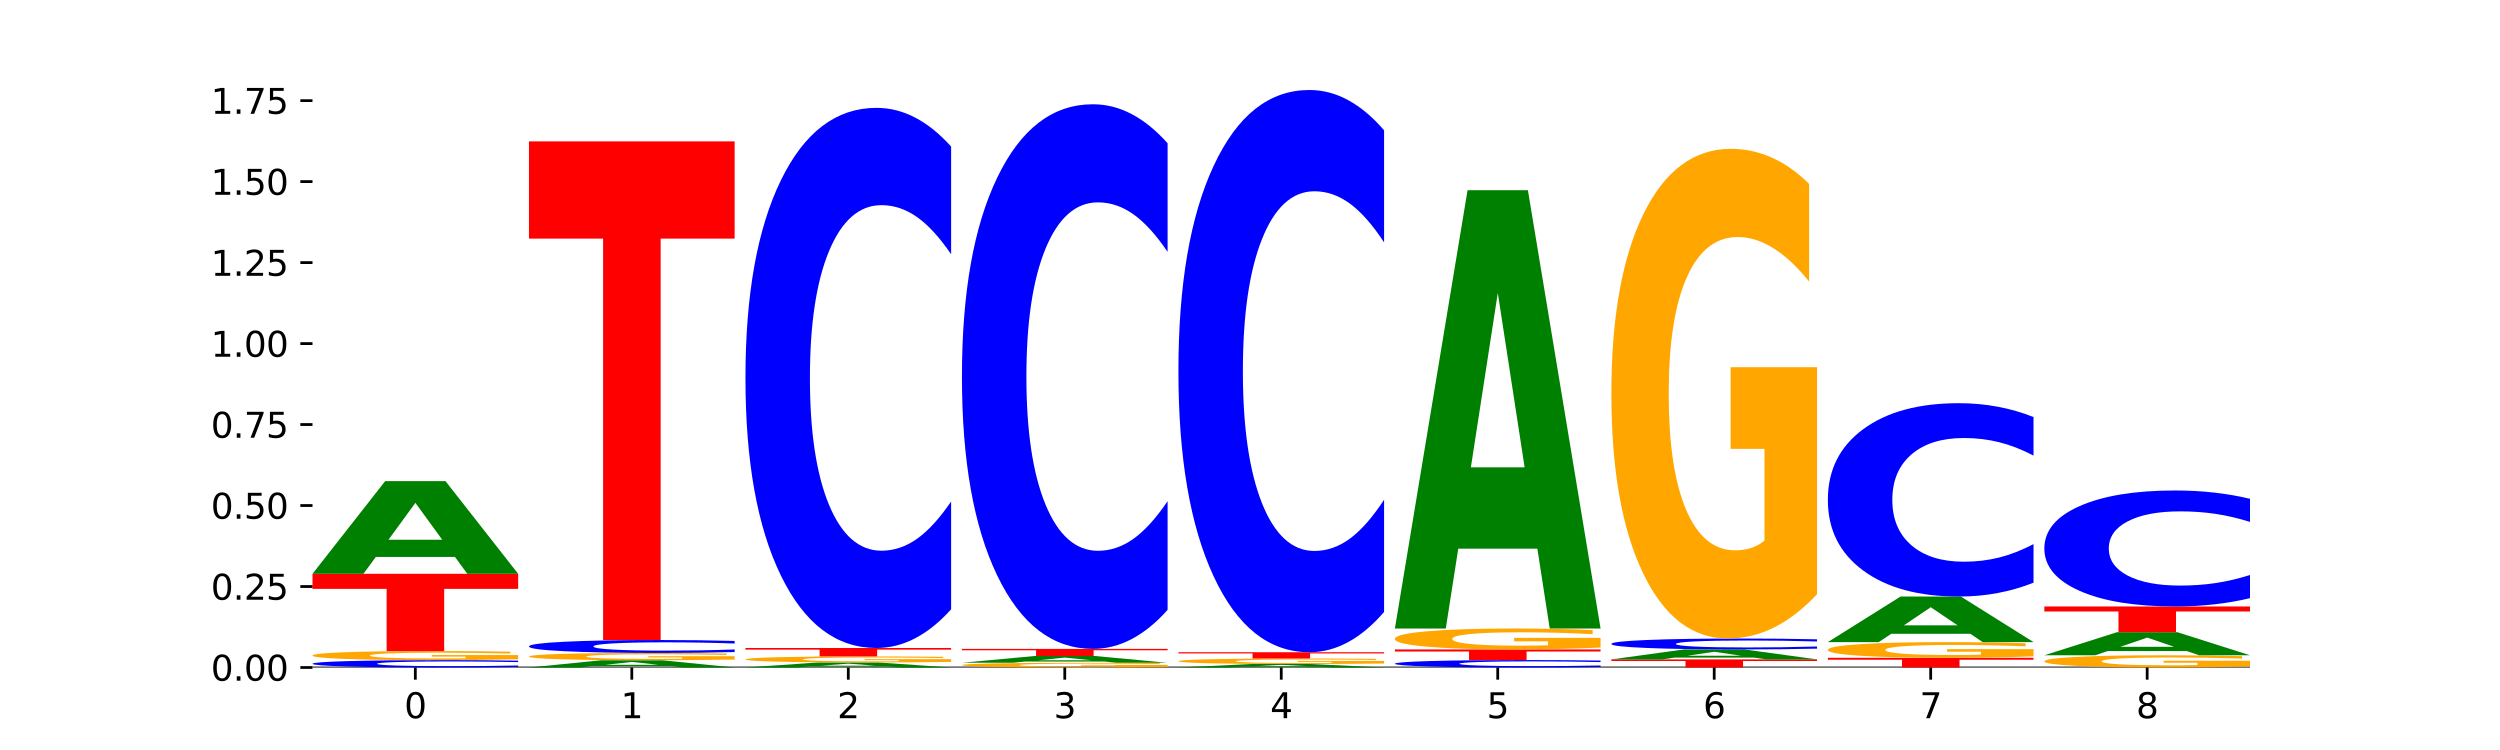 <?xml version="1.0" encoding="utf-8" standalone="no"?>
<!DOCTYPE svg PUBLIC "-//W3C//DTD SVG 1.1//EN"
  "http://www.w3.org/Graphics/SVG/1.1/DTD/svg11.dtd">
<svg xmlns:xlink="http://www.w3.org/1999/xlink" width="720pt" height="216pt" viewBox="0 0 720 216" xmlns="http://www.w3.org/2000/svg" version="1.1">
 <defs>
  <style type="text/css">*{stroke-linejoin: round; stroke-linecap: butt}</style>
 </defs>
 <g id="figure_1">
  <g id="patch_1">
   <path d="M 0 216 
L 720 216 
L 720 0 
L 0 0 
z
" style="fill: #ffffff"/>
  </g>
  <g id="axes_1">
   <g id="patch_2">
    <path d="M 90 192.24 
L 648 192.24 
L 648 25.92 
L 90 25.92 
z
" style="fill: #ffffff"/>
   </g>
   <g id="line2d_1">
    <path d="M 90 192.24 
L 648 192.24 
" clip-path="url(#pc7028589f5)" style="fill: none; stroke: #000000; stroke-width: 0.5; stroke-linecap: square"/>
   </g>
   <g id="patch_3">
    <path d="M 149.229 192.087 
Q 144.275 192.163 138.917 192.201 
Q 133.56 192.24 127.725 192.24 
Q 110.325 192.24 100.163 191.953 
Q 90 191.667 90 191.177 
Q 90 190.685 100.163 190.399 
Q 110.325 190.112 127.725 190.112 
Q 133.56 190.112 138.917 190.151 
Q 144.275 190.189 149.229 190.265 
L 149.229 190.689 
Q 144.23 190.589 139.38 190.542 
Q 134.53 190.496 129.173 190.496 
Q 119.562 190.496 114.056 190.677 
Q 108.564 190.858 108.564 191.177 
Q 108.564 191.494 114.056 191.676 
Q 119.562 191.857 129.173 191.857 
Q 134.53 191.857 139.38 191.81 
Q 144.23 191.763 149.229 191.663 
L 149.229 192.087 
z
" clip-path="url(#pc7028589f5)" style="fill: #0000ff"/>
   </g>
   <g id="patch_4">
    <path d="M 149.229 189.876 
Q 143.256 189.994 136.831 190.054 
Q 130.406 190.112 123.557 190.112 
Q 108.079 190.112 99.04 189.761 
Q 90 189.409 90 188.808 
Q 90 188.199 99.199 187.85 
Q 108.411 187.501 124.433 187.501 
Q 130.605 187.501 136.26 187.549 
Q 141.928 187.596 146.946 187.688 
L 146.946 188.209 
Q 141.769 188.09 136.645 188.031 
Q 131.521 187.971 126.371 187.971 
Q 116.84 187.971 111.677 188.188 
Q 106.513 188.405 106.513 188.808 
Q 106.513 189.207 111.491 189.425 
Q 116.469 189.642 125.628 189.642 
Q 128.123 189.642 130.26 189.63 
Q 132.397 189.617 134.097 189.59 
L 134.097 189.101 
L 124.34 189.101 
L 124.34 188.666 
L 149.229 188.666 
L 149.229 189.876 
z
" clip-path="url(#pc7028589f5)" style="fill: #ffa600"/>
   </g>
   <g id="patch_5">
    <path d="M 90 165.258 
L 149.229 165.258 
L 149.229 169.596 
L 127.92 169.596 
L 127.92 187.501 
L 111.35 187.501 
L 111.35 169.596 
L 90 169.596 
L 90 165.258 
z
" clip-path="url(#pc7028589f5)" style="fill: #ff0000"/>
   </g>
   <g id="patch_6">
    <path d="M 131.028 160.395 
L 108.249 160.395 
L 104.653 165.258 
L 90 165.258 
L 110.926 138.566 
L 128.303 138.566 
L 149.229 165.258 
L 134.588 165.258 
L 131.028 160.395 
z
M 111.882 155.441 
L 127.359 155.441 
L 119.633 144.824 
L 111.882 155.441 
z
" clip-path="url(#pc7028589f5)" style="fill: #008000"/>
   </g>
   <g id="patch_7">
    <path d="M 193.374 191.859 
L 170.596 191.859 
L 166.999 192.24 
L 152.346 192.24 
L 173.272 190.147 
L 190.65 190.147 
L 211.575 192.24 
L 196.935 192.24 
L 193.374 191.859 
z
M 174.229 191.47 
L 189.705 191.47 
L 181.979 190.638 
L 174.229 191.47 
z
" clip-path="url(#pc7028589f5)" style="fill: #008000"/>
   </g>
   <g id="patch_8">
    <path d="M 211.575 189.957 
Q 205.602 190.052 199.177 190.1 
Q 192.753 190.147 185.903 190.147 
Q 170.426 190.147 161.386 189.865 
Q 152.346 189.583 152.346 189.101 
Q 152.346 188.613 161.545 188.333 
Q 170.758 188.054 186.779 188.054 
Q 192.952 188.054 198.607 188.092 
Q 204.275 188.129 209.292 188.204 
L 209.292 188.621 
Q 204.115 188.525 198.992 188.478 
Q 193.868 188.431 188.717 188.431 
Q 179.187 188.431 174.023 188.605 
Q 168.859 188.778 168.859 189.101 
Q 168.859 189.421 173.837 189.596 
Q 178.815 189.77 187.974 189.77 
Q 190.47 189.77 192.607 189.76 
Q 194.744 189.749 196.443 189.728 
L 196.443 189.336 
L 186.686 189.336 
L 186.686 188.987 
L 211.575 188.987 
L 211.575 189.957 
z
" clip-path="url(#pc7028589f5)" style="fill: #ffa600"/>
   </g>
   <g id="patch_9">
    <path d="M 211.575 187.786 
Q 206.621 187.919 201.264 187.986 
Q 195.906 188.054 190.071 188.054 
Q 172.671 188.054 162.509 187.551 
Q 152.346 187.049 152.346 186.189 
Q 152.346 185.327 162.509 184.825 
Q 172.671 184.322 190.071 184.322 
Q 195.906 184.322 201.264 184.39 
Q 206.621 184.457 211.575 184.59 
L 211.575 185.334 
Q 206.576 185.158 201.726 185.076 
Q 196.876 184.994 191.519 184.994 
Q 181.909 184.994 176.402 185.313 
Q 170.91 185.63 170.91 186.189 
Q 170.91 186.746 176.402 187.064 
Q 181.909 187.382 191.519 187.382 
Q 196.876 187.382 201.726 187.3 
Q 206.576 187.217 211.575 187.042 
L 211.575 187.786 
z
" clip-path="url(#pc7028589f5)" style="fill: #0000ff"/>
   </g>
   <g id="patch_10">
    <path d="M 152.346 40.715 
L 211.575 40.715 
L 211.575 68.722 
L 190.267 68.722 
L 190.267 184.322 
L 173.696 184.322 
L 173.696 68.722 
L 152.346 68.722 
L 152.346 40.715 
z
" clip-path="url(#pc7028589f5)" style="fill: #ff0000"/>
   </g>
   <g id="patch_11">
    <path d="M 255.721 191.975 
L 232.942 191.975 
L 229.346 192.24 
L 214.693 192.24 
L 235.618 190.788 
L 252.996 190.788 
L 273.922 192.24 
L 259.281 192.24 
L 255.721 191.975 
z
M 236.575 191.706 
L 252.051 191.706 
L 244.325 191.128 
L 236.575 191.706 
z
" clip-path="url(#pc7028589f5)" style="fill: #008000"/>
   </g>
   <g id="patch_12">
    <path d="M 273.922 190.63 
Q 267.948 190.709 261.524 190.749 
Q 255.099 190.788 248.25 190.788 
Q 232.772 190.788 223.732 190.553 
Q 214.693 190.319 214.693 189.917 
Q 214.693 189.511 223.892 189.278 
Q 233.104 189.045 249.126 189.045 
Q 255.298 189.045 260.953 189.077 
Q 266.621 189.108 271.639 189.17 
L 271.639 189.518 
Q 266.462 189.438 261.338 189.399 
Q 256.214 189.359 251.064 189.359 
Q 241.533 189.359 236.369 189.504 
Q 231.206 189.648 231.206 189.917 
Q 231.206 190.184 236.184 190.329 
Q 241.161 190.474 250.32 190.474 
Q 252.816 190.474 254.953 190.466 
Q 257.09 190.457 258.789 190.439 
L 258.789 190.113 
L 249.033 190.113 
L 249.033 189.823 
L 273.922 189.823 
L 273.922 190.63 
z
" clip-path="url(#pc7028589f5)" style="fill: #ffa600"/>
   </g>
   <g id="patch_13">
    <path d="M 214.693 186.625 
L 273.922 186.625 
L 273.922 187.097 
L 252.613 187.097 
L 252.613 189.045 
L 236.043 189.045 
L 236.043 187.097 
L 214.693 187.097 
L 214.693 186.625 
z
" clip-path="url(#pc7028589f5)" style="fill: #ff0000"/>
   </g>
   <g id="patch_14">
    <path d="M 273.922 175.475 
Q 268.967 181.002 263.61 183.798 
Q 258.253 186.625 252.418 186.625 
Q 235.018 186.625 224.855 165.674 
Q 214.693 144.723 214.693 108.893 
Q 214.693 72.935 224.855 52.016 
Q 235.018 31.064 252.418 31.064 
Q 258.253 31.064 263.61 33.892 
Q 268.967 36.688 273.922 42.215 
L 273.922 73.224 
Q 268.923 65.898 264.073 62.491 
Q 259.223 59.085 253.865 59.085 
Q 244.255 59.085 238.748 72.357 
Q 233.257 85.596 233.257 108.893 
Q 233.257 132.094 238.748 145.365 
Q 244.255 158.604 253.865 158.604 
Q 259.223 158.604 264.073 155.198 
Q 268.923 151.76 273.922 144.433 
L 273.922 175.475 
z
" clip-path="url(#pc7028589f5)" style="fill: #0000ff"/>
   </g>
   <g id="patch_15">
    <path d="M 336.268 192.117 
Q 330.295 192.178 323.87 192.209 
Q 317.445 192.24 310.596 192.24 
Q 295.118 192.24 286.079 192.056 
Q 277.039 191.873 277.039 191.558 
Q 277.039 191.241 286.238 191.058 
Q 295.45 190.876 311.472 190.876 
Q 317.645 190.876 323.299 190.901 
Q 328.967 190.925 333.985 190.974 
L 333.985 191.246 
Q 328.808 191.183 323.684 191.153 
Q 318.561 191.122 313.41 191.122 
Q 303.879 191.122 298.716 191.235 
Q 293.552 191.348 293.552 191.558 
Q 293.552 191.767 298.53 191.881 
Q 303.508 191.994 312.667 191.994 
Q 315.162 191.994 317.299 191.988 
Q 319.437 191.981 321.136 191.967 
L 321.136 191.712 
L 311.379 191.712 
L 311.379 191.484 
L 336.268 191.484 
L 336.268 192.117 
z
" clip-path="url(#pc7028589f5)" style="fill: #ffa600"/>
   </g>
   <g id="patch_16">
    <path d="M 318.067 190.521 
L 295.289 190.521 
L 291.692 190.876 
L 277.039 190.876 
L 297.965 188.928 
L 315.342 188.928 
L 336.268 190.876 
L 321.627 190.876 
L 318.067 190.521 
z
M 298.922 190.16 
L 314.398 190.16 
L 306.672 189.384 
L 298.922 190.16 
z
" clip-path="url(#pc7028589f5)" style="fill: #008000"/>
   </g>
   <g id="patch_17">
    <path d="M 277.039 186.882 
L 336.268 186.882 
L 336.268 187.281 
L 314.959 187.281 
L 314.959 188.928 
L 298.389 188.928 
L 298.389 187.281 
L 277.039 187.281 
L 277.039 186.882 
z
" clip-path="url(#pc7028589f5)" style="fill: #ff0000"/>
   </g>
   <g id="patch_18">
    <path d="M 336.268 175.638 
Q 331.314 181.211 325.956 184.03 
Q 320.599 186.882 314.764 186.882 
Q 297.364 186.882 287.202 165.756 
Q 277.039 144.631 277.039 108.503 
Q 277.039 72.247 287.202 51.153 
Q 297.364 30.028 314.764 30.028 
Q 320.599 30.028 325.956 32.879 
Q 331.314 35.698 336.268 41.271 
L 336.268 72.538 
Q 331.269 65.151 326.419 61.716 
Q 321.569 58.282 316.212 58.282 
Q 306.601 58.282 301.095 71.663 
Q 295.603 85.013 295.603 108.503 
Q 295.603 131.897 301.095 145.279 
Q 306.601 158.628 316.212 158.628 
Q 321.569 158.628 326.419 155.193 
Q 331.269 151.726 336.268 144.339 
L 336.268 175.638 
z
" clip-path="url(#pc7028589f5)" style="fill: #0000ff"/>
   </g>
   <g id="patch_19">
    <path d="M 380.413 192.058 
L 357.635 192.058 
L 354.038 192.24 
L 339.385 192.24 
L 360.311 191.241 
L 377.689 191.241 
L 398.615 192.24 
L 383.974 192.24 
L 380.413 192.058 
z
M 361.268 191.873 
L 376.744 191.873 
L 369.018 191.475 
L 361.268 191.873 
z
" clip-path="url(#pc7028589f5)" style="fill: #008000"/>
   </g>
   <g id="patch_20">
    <path d="M 398.615 191.096 
Q 392.641 191.169 386.217 191.205 
Q 379.792 191.241 372.942 191.241 
Q 357.465 191.241 348.425 191.026 
Q 339.385 190.811 339.385 190.442 
Q 339.385 190.07 348.584 189.856 
Q 357.797 189.643 373.818 189.643 
Q 379.991 189.643 385.646 189.672 
Q 391.314 189.701 396.331 189.757 
L 396.331 190.076 
Q 391.154 190.003 386.031 189.967 
Q 380.907 189.931 375.757 189.931 
Q 366.226 189.931 361.062 190.063 
Q 355.898 190.196 355.898 190.442 
Q 355.898 190.687 360.876 190.82 
Q 365.854 190.953 375.013 190.953 
Q 377.509 190.953 379.646 190.946 
Q 381.783 190.938 383.482 190.921 
L 383.482 190.622 
L 373.726 190.622 
L 373.726 190.356 
L 398.615 190.356 
L 398.615 191.096 
z
" clip-path="url(#pc7028589f5)" style="fill: #ffa600"/>
   </g>
   <g id="patch_21">
    <path d="M 339.385 187.845 
L 398.615 187.845 
L 398.615 188.195 
L 377.306 188.195 
L 377.306 189.643 
L 360.735 189.643 
L 360.735 188.195 
L 339.385 188.195 
L 339.385 187.845 
z
" clip-path="url(#pc7028589f5)" style="fill: #ff0000"/>
   </g>
   <g id="patch_22">
    <path d="M 398.615 176.238 
Q 393.66 181.991 388.303 184.901 
Q 382.945 187.845 377.111 187.845 
Q 359.71 187.845 349.548 166.036 
Q 339.385 144.228 339.385 106.933 
Q 339.385 69.504 349.548 47.728 
Q 359.71 25.92 377.111 25.92 
Q 382.945 25.92 388.303 28.863 
Q 393.66 31.774 398.615 37.527 
L 398.615 69.805 
Q 393.615 62.178 388.765 58.633 
Q 383.915 55.087 378.558 55.087 
Q 368.948 55.087 363.441 68.901 
Q 357.95 82.682 357.95 106.933 
Q 357.95 131.082 363.441 144.897 
Q 368.948 158.677 378.558 158.677 
Q 383.915 158.677 388.765 155.132 
Q 393.615 151.553 398.615 143.927 
L 398.615 176.238 
z
" clip-path="url(#pc7028589f5)" style="fill: #0000ff"/>
   </g>
   <g id="patch_23">
    <path d="M 460.961 192.086 
Q 456.006 192.162 450.649 192.201 
Q 445.292 192.24 439.457 192.24 
Q 422.057 192.24 411.894 191.951 
Q 401.732 191.662 401.732 191.167 
Q 401.732 190.671 411.894 190.383 
Q 422.057 190.093 439.457 190.093 
Q 445.292 190.093 450.649 190.132 
Q 456.006 190.171 460.961 190.247 
L 460.961 190.675 
Q 455.962 190.574 451.112 190.527 
Q 446.262 190.48 440.904 190.48 
Q 431.294 190.48 425.788 190.663 
Q 420.296 190.846 420.296 191.167 
Q 420.296 191.488 425.788 191.671 
Q 431.294 191.853 440.904 191.853 
Q 446.262 191.853 451.112 191.806 
Q 455.962 191.759 460.961 191.658 
L 460.961 192.086 
z
" clip-path="url(#pc7028589f5)" style="fill: #0000ff"/>
   </g>
   <g id="patch_24">
    <path d="M 401.732 187.039 
L 460.961 187.039 
L 460.961 187.635 
L 439.652 187.635 
L 439.652 190.093 
L 423.082 190.093 
L 423.082 187.635 
L 401.732 187.635 
L 401.732 187.039 
z
" clip-path="url(#pc7028589f5)" style="fill: #ff0000"/>
   </g>
   <g id="patch_25">
    <path d="M 460.961 186.493 
Q 454.988 186.766 448.563 186.903 
Q 442.138 187.039 435.289 187.039 
Q 419.811 187.039 410.772 186.227 
Q 401.732 185.415 401.732 184.027 
Q 401.732 182.623 410.931 181.817 
Q 420.143 181.012 436.165 181.012 
Q 442.337 181.012 447.992 181.121 
Q 453.66 181.23 458.678 181.444 
L 458.678 182.645 
Q 453.501 182.37 448.377 182.234 
Q 443.253 182.098 438.103 182.098 
Q 428.572 182.098 423.408 182.598 
Q 418.245 183.097 418.245 184.027 
Q 418.245 184.948 423.223 185.451 
Q 428.2 185.953 437.36 185.953 
Q 439.855 185.953 441.992 185.925 
Q 444.129 185.895 445.828 185.832 
L 445.828 184.704 
L 436.072 184.704 
L 436.072 183.7 
L 460.961 183.7 
L 460.961 186.493 
z
" clip-path="url(#pc7028589f5)" style="fill: #ffa600"/>
   </g>
   <g id="patch_26">
    <path d="M 442.76 158.016 
L 419.981 158.016 
L 416.385 181.012 
L 401.732 181.012 
L 422.658 54.779 
L 440.035 54.779 
L 460.961 181.012 
L 446.32 181.012 
L 442.76 158.016 
z
M 423.614 134.588 
L 439.091 134.588 
L 431.365 84.376 
L 423.614 134.588 
z
" clip-path="url(#pc7028589f5)" style="fill: #008000"/>
   </g>
   <g id="patch_27">
    <path d="M 464.078 189.907 
L 523.307 189.907 
L 523.307 190.362 
L 501.999 190.362 
L 501.999 192.24 
L 485.428 192.24 
L 485.428 190.362 
L 464.078 190.362 
L 464.078 189.907 
z
" clip-path="url(#pc7028589f5)" style="fill: #ff0000"/>
   </g>
   <g id="patch_28">
    <path d="M 505.106 189.384 
L 482.328 189.384 
L 478.731 189.907 
L 464.078 189.907 
L 485.004 187.036 
L 502.382 187.036 
L 523.307 189.907 
L 508.667 189.907 
L 505.106 189.384 
z
M 485.961 188.852 
L 501.437 188.852 
L 493.711 187.71 
L 485.961 188.852 
z
" clip-path="url(#pc7028589f5)" style="fill: #008000"/>
   </g>
   <g id="patch_29">
    <path d="M 523.307 186.811 
Q 518.353 186.923 512.996 186.979 
Q 507.638 187.036 501.803 187.036 
Q 484.403 187.036 474.241 186.614 
Q 464.078 186.191 464.078 185.467 
Q 464.078 184.742 474.241 184.319 
Q 484.403 183.896 501.803 183.896 
Q 507.638 183.896 512.996 183.954 
Q 518.353 184.01 523.307 184.122 
L 523.307 184.747 
Q 518.308 184.6 513.458 184.531 
Q 508.608 184.462 503.251 184.462 
Q 493.641 184.462 488.134 184.73 
Q 482.642 184.997 482.642 185.467 
Q 482.642 185.936 488.134 186.204 
Q 493.641 186.471 503.251 186.471 
Q 508.608 186.471 513.458 186.402 
Q 518.308 186.333 523.307 186.185 
L 523.307 186.811 
z
" clip-path="url(#pc7028589f5)" style="fill: #0000ff"/>
   </g>
   <g id="patch_30">
    <path d="M 523.307 171.136 
Q 517.334 177.516 510.909 180.721 
Q 504.485 183.896 497.635 183.896 
Q 482.158 183.896 473.118 164.902 
Q 464.078 145.907 464.078 113.424 
Q 464.078 80.562 473.277 61.713 
Q 482.489 42.864 498.511 42.864 
Q 504.684 42.864 510.338 45.428 
Q 516.007 47.963 521.024 52.973 
L 521.024 81.087 
Q 515.847 74.648 510.723 71.473 
Q 505.6 68.268 500.449 68.268 
Q 490.918 68.268 485.755 79.98 
Q 480.591 91.662 480.591 113.424 
Q 480.591 134.982 485.569 146.752 
Q 490.547 158.493 499.706 158.493 
Q 502.201 158.493 504.339 157.823 
Q 506.476 157.123 508.175 155.667 
L 508.175 129.272 
L 498.418 129.272 
L 498.418 105.762 
L 523.307 105.762 
L 523.307 171.136 
z
" clip-path="url(#pc7028589f5)" style="fill: #ffa600"/>
   </g>
   <g id="patch_31">
    <path d="M 526.425 189.451 
L 585.654 189.451 
L 585.654 189.995 
L 564.345 189.995 
L 564.345 192.24 
L 547.775 192.24 
L 547.775 189.995 
L 526.425 189.995 
L 526.425 189.451 
z
" clip-path="url(#pc7028589f5)" style="fill: #ff0000"/>
   </g>
   <g id="patch_32">
    <path d="M 585.654 189.042 
Q 579.68 189.246 573.256 189.349 
Q 566.831 189.451 559.982 189.451 
Q 544.504 189.451 535.464 188.842 
Q 526.425 188.232 526.425 187.19 
Q 526.425 186.135 535.624 185.53 
Q 544.836 184.925 560.858 184.925 
Q 567.03 184.925 572.685 185.007 
Q 578.353 185.089 583.37 185.25 
L 583.37 186.152 
Q 578.194 185.945 573.07 185.843 
Q 567.946 185.74 562.796 185.74 
Q 553.265 185.74 548.101 186.116 
Q 542.938 186.491 542.938 187.19 
Q 542.938 187.881 547.915 188.259 
Q 552.893 188.636 562.052 188.636 
Q 564.548 188.636 566.685 188.614 
Q 568.822 188.592 570.521 188.545 
L 570.521 187.698 
L 560.765 187.698 
L 560.765 186.944 
L 585.654 186.944 
L 585.654 189.042 
z
" clip-path="url(#pc7028589f5)" style="fill: #ffa600"/>
   </g>
   <g id="patch_33">
    <path d="M 567.453 182.535 
L 544.674 182.535 
L 541.077 184.925 
L 526.425 184.925 
L 547.35 171.804 
L 564.728 171.804 
L 585.654 184.925 
L 571.013 184.925 
L 567.453 182.535 
z
M 548.307 180.1 
L 563.783 180.1 
L 556.057 174.881 
L 548.307 180.1 
z
" clip-path="url(#pc7028589f5)" style="fill: #008000"/>
   </g>
   <g id="patch_34">
    <path d="M 585.654 167.813 
Q 580.699 169.791 575.342 170.792 
Q 569.985 171.804 564.15 171.804 
Q 546.75 171.804 536.587 164.304 
Q 526.425 156.805 526.425 143.979 
Q 526.425 131.108 536.587 123.62 
Q 546.75 116.12 564.15 116.12 
Q 569.985 116.12 575.342 117.132 
Q 580.699 118.133 585.654 120.111 
L 585.654 131.211 
Q 580.654 128.589 575.805 127.369 
Q 570.955 126.15 565.597 126.15 
Q 555.987 126.15 550.48 130.901 
Q 544.989 135.64 544.989 143.979 
Q 544.989 152.284 550.48 157.035 
Q 555.987 161.774 565.597 161.774 
Q 570.955 161.774 575.805 160.555 
Q 580.654 159.324 585.654 156.701 
L 585.654 167.813 
z
" clip-path="url(#pc7028589f5)" style="fill: #0000ff"/>
   </g>
   <g id="patch_35">
    <path d="M 648 191.921 
Q 642.027 192.081 635.602 192.161 
Q 629.177 192.24 622.328 192.24 
Q 606.85 192.24 597.811 191.766 
Q 588.771 191.291 588.771 190.48 
Q 588.771 189.66 597.97 189.189 
Q 607.182 188.719 623.204 188.719 
Q 629.376 188.719 635.031 188.783 
Q 640.699 188.846 645.717 188.971 
L 645.717 189.673 
Q 640.54 189.512 635.416 189.433 
Q 630.292 189.353 625.142 189.353 
Q 615.611 189.353 610.448 189.645 
Q 605.284 189.937 605.284 190.48 
Q 605.284 191.019 610.262 191.313 
Q 615.24 191.606 624.399 191.606 
Q 626.894 191.606 629.031 191.589 
Q 631.168 191.572 632.868 191.535 
L 632.868 190.876 
L 623.111 190.876 
L 623.111 190.289 
L 648 190.289 
L 648 191.921 
z
" clip-path="url(#pc7028589f5)" style="fill: #ffa600"/>
   </g>
   <g id="patch_36">
    <path d="M 629.799 187.508 
L 607.02 187.508 
L 603.424 188.719 
L 588.771 188.719 
L 609.697 182.074 
L 627.074 182.074 
L 648 188.719 
L 633.359 188.719 
L 629.799 187.508 
z
M 610.653 186.275 
L 626.13 186.275 
L 618.404 183.632 
L 610.653 186.275 
z
" clip-path="url(#pc7028589f5)" style="fill: #008000"/>
   </g>
   <g id="patch_37">
    <path d="M 588.771 174.664 
L 648 174.664 
L 648 176.109 
L 626.691 176.109 
L 626.691 182.074 
L 610.121 182.074 
L 610.121 176.109 
L 588.771 176.109 
L 588.771 174.664 
z
" clip-path="url(#pc7028589f5)" style="fill: #ff0000"/>
   </g>
   <g id="patch_38">
    <path d="M 648 172.269 
Q 643.046 173.456 637.688 174.057 
Q 632.331 174.664 626.496 174.664 
Q 609.096 174.664 598.933 170.165 
Q 588.771 165.665 588.771 157.971 
Q 588.771 150.249 598.933 145.757 
Q 609.096 141.257 626.496 141.257 
Q 632.331 141.257 637.688 141.865 
Q 643.046 142.465 648 143.652 
L 648 150.311 
Q 643.001 148.738 638.151 148.006 
Q 633.301 147.275 627.944 147.275 
Q 618.333 147.275 612.827 150.125 
Q 607.335 152.968 607.335 157.971 
Q 607.335 162.953 612.827 165.803 
Q 618.333 168.646 627.944 168.646 
Q 633.301 168.646 638.151 167.915 
Q 643.001 167.177 648 165.603 
L 648 172.269 
z
" clip-path="url(#pc7028589f5)" style="fill: #0000ff"/>
   </g>
   <g id="matplotlib.axis_1">
    <g id="xtick_1">
     <g id="line2d_2">
      <defs>
       <path id="mda1eb59fac" d="M 0 0 
L 0 3.5 
" style="stroke: #000000; stroke-width: 0.8"/>
      </defs>
      <g>
       <use xlink:href="#mda1eb59fac" x="119.615" y="192.24" style="stroke: #000000; stroke-width: 0.8"/>
      </g>
     </g>
     <g id="text_1">
      <!-- 0 -->
      <g transform="translate(116.433 206.838) scale(0.1 -0.1)">
       <defs>
        <path id="DejaVuSans-30" d="M 2034 4250 
Q 1547 4250 1301 3770 
Q 1056 3291 1056 2328 
Q 1056 1369 1301 889 
Q 1547 409 2034 409 
Q 2525 409 2770 889 
Q 3016 1369 3016 2328 
Q 3016 3291 2770 3770 
Q 2525 4250 2034 4250 
z
M 2034 4750 
Q 2819 4750 3233 4129 
Q 3647 3509 3647 2328 
Q 3647 1150 3233 529 
Q 2819 -91 2034 -91 
Q 1250 -91 836 529 
Q 422 1150 422 2328 
Q 422 3509 836 4129 
Q 1250 4750 2034 4750 
z
" transform="scale(0.016)"/>
       </defs>
       <use xlink:href="#DejaVuSans-30"/>
      </g>
     </g>
    </g>
    <g id="xtick_2">
     <g id="line2d_3">
      <g>
       <use xlink:href="#mda1eb59fac" x="181.961" y="192.24" style="stroke: #000000; stroke-width: 0.8"/>
      </g>
     </g>
     <g id="text_2">
      <!-- 1 -->
      <g transform="translate(178.78 206.838) scale(0.1 -0.1)">
       <defs>
        <path id="DejaVuSans-31" d="M 794 531 
L 1825 531 
L 1825 4091 
L 703 3866 
L 703 4441 
L 1819 4666 
L 2450 4666 
L 2450 531 
L 3481 531 
L 3481 0 
L 794 0 
L 794 531 
z
" transform="scale(0.016)"/>
       </defs>
       <use xlink:href="#DejaVuSans-31"/>
      </g>
     </g>
    </g>
    <g id="xtick_3">
     <g id="line2d_4">
      <g>
       <use xlink:href="#mda1eb59fac" x="244.307" y="192.24" style="stroke: #000000; stroke-width: 0.8"/>
      </g>
     </g>
     <g id="text_3">
      <!-- 2 -->
      <g transform="translate(241.126 206.838) scale(0.1 -0.1)">
       <defs>
        <path id="DejaVuSans-32" d="M 1228 531 
L 3431 531 
L 3431 0 
L 469 0 
L 469 531 
Q 828 903 1448 1529 
Q 2069 2156 2228 2338 
Q 2531 2678 2651 2914 
Q 2772 3150 2772 3378 
Q 2772 3750 2511 3984 
Q 2250 4219 1831 4219 
Q 1534 4219 1204 4116 
Q 875 4013 500 3803 
L 500 4441 
Q 881 4594 1212 4672 
Q 1544 4750 1819 4750 
Q 2544 4750 2975 4387 
Q 3406 4025 3406 3419 
Q 3406 3131 3298 2873 
Q 3191 2616 2906 2266 
Q 2828 2175 2409 1742 
Q 1991 1309 1228 531 
z
" transform="scale(0.016)"/>
       </defs>
       <use xlink:href="#DejaVuSans-32"/>
      </g>
     </g>
    </g>
    <g id="xtick_4">
     <g id="line2d_5">
      <g>
       <use xlink:href="#mda1eb59fac" x="306.654" y="192.24" style="stroke: #000000; stroke-width: 0.8"/>
      </g>
     </g>
     <g id="text_4">
      <!-- 3 -->
      <g transform="translate(303.472 206.838) scale(0.1 -0.1)">
       <defs>
        <path id="DejaVuSans-33" d="M 2597 2516 
Q 3050 2419 3304 2112 
Q 3559 1806 3559 1356 
Q 3559 666 3084 287 
Q 2609 -91 1734 -91 
Q 1441 -91 1130 -33 
Q 819 25 488 141 
L 488 750 
Q 750 597 1062 519 
Q 1375 441 1716 441 
Q 2309 441 2620 675 
Q 2931 909 2931 1356 
Q 2931 1769 2642 2001 
Q 2353 2234 1838 2234 
L 1294 2234 
L 1294 2753 
L 1863 2753 
Q 2328 2753 2575 2939 
Q 2822 3125 2822 3475 
Q 2822 3834 2567 4026 
Q 2313 4219 1838 4219 
Q 1578 4219 1281 4162 
Q 984 4106 628 3988 
L 628 4550 
Q 988 4650 1302 4700 
Q 1616 4750 1894 4750 
Q 2613 4750 3031 4423 
Q 3450 4097 3450 3541 
Q 3450 3153 3228 2886 
Q 3006 2619 2597 2516 
z
" transform="scale(0.016)"/>
       </defs>
       <use xlink:href="#DejaVuSans-33"/>
      </g>
     </g>
    </g>
    <g id="xtick_5">
     <g id="line2d_6">
      <g>
       <use xlink:href="#mda1eb59fac" x="369" y="192.24" style="stroke: #000000; stroke-width: 0.8"/>
      </g>
     </g>
     <g id="text_5">
      <!-- 4 -->
      <g transform="translate(365.819 206.838) scale(0.1 -0.1)">
       <defs>
        <path id="DejaVuSans-34" d="M 2419 4116 
L 825 1625 
L 2419 1625 
L 2419 4116 
z
M 2253 4666 
L 3047 4666 
L 3047 1625 
L 3713 1625 
L 3713 1100 
L 3047 1100 
L 3047 0 
L 2419 0 
L 2419 1100 
L 313 1100 
L 313 1709 
L 2253 4666 
z
" transform="scale(0.016)"/>
       </defs>
       <use xlink:href="#DejaVuSans-34"/>
      </g>
     </g>
    </g>
    <g id="xtick_6">
     <g id="line2d_7">
      <g>
       <use xlink:href="#mda1eb59fac" x="431.346" y="192.24" style="stroke: #000000; stroke-width: 0.8"/>
      </g>
     </g>
     <g id="text_6">
      <!-- 5 -->
      <g transform="translate(428.165 206.838) scale(0.1 -0.1)">
       <defs>
        <path id="DejaVuSans-35" d="M 691 4666 
L 3169 4666 
L 3169 4134 
L 1269 4134 
L 1269 2991 
Q 1406 3038 1543 3061 
Q 1681 3084 1819 3084 
Q 2600 3084 3056 2656 
Q 3513 2228 3513 1497 
Q 3513 744 3044 326 
Q 2575 -91 1722 -91 
Q 1428 -91 1123 -41 
Q 819 9 494 109 
L 494 744 
Q 775 591 1075 516 
Q 1375 441 1709 441 
Q 2250 441 2565 725 
Q 2881 1009 2881 1497 
Q 2881 1984 2565 2268 
Q 2250 2553 1709 2553 
Q 1456 2553 1204 2497 
Q 953 2441 691 2322 
L 691 4666 
z
" transform="scale(0.016)"/>
       </defs>
       <use xlink:href="#DejaVuSans-35"/>
      </g>
     </g>
    </g>
    <g id="xtick_7">
     <g id="line2d_8">
      <g>
       <use xlink:href="#mda1eb59fac" x="493.693" y="192.24" style="stroke: #000000; stroke-width: 0.8"/>
      </g>
     </g>
     <g id="text_7">
      <!-- 6 -->
      <g transform="translate(490.511 206.838) scale(0.1 -0.1)">
       <defs>
        <path id="DejaVuSans-36" d="M 2113 2584 
Q 1688 2584 1439 2293 
Q 1191 2003 1191 1497 
Q 1191 994 1439 701 
Q 1688 409 2113 409 
Q 2538 409 2786 701 
Q 3034 994 3034 1497 
Q 3034 2003 2786 2293 
Q 2538 2584 2113 2584 
z
M 3366 4563 
L 3366 3988 
Q 3128 4100 2886 4159 
Q 2644 4219 2406 4219 
Q 1781 4219 1451 3797 
Q 1122 3375 1075 2522 
Q 1259 2794 1537 2939 
Q 1816 3084 2150 3084 
Q 2853 3084 3261 2657 
Q 3669 2231 3669 1497 
Q 3669 778 3244 343 
Q 2819 -91 2113 -91 
Q 1303 -91 875 529 
Q 447 1150 447 2328 
Q 447 3434 972 4092 
Q 1497 4750 2381 4750 
Q 2619 4750 2861 4703 
Q 3103 4656 3366 4563 
z
" transform="scale(0.016)"/>
       </defs>
       <use xlink:href="#DejaVuSans-36"/>
      </g>
     </g>
    </g>
    <g id="xtick_8">
     <g id="line2d_9">
      <g>
       <use xlink:href="#mda1eb59fac" x="556.039" y="192.24" style="stroke: #000000; stroke-width: 0.8"/>
      </g>
     </g>
     <g id="text_8">
      <!-- 7 -->
      <g transform="translate(552.858 206.838) scale(0.1 -0.1)">
       <defs>
        <path id="DejaVuSans-37" d="M 525 4666 
L 3525 4666 
L 3525 4397 
L 1831 0 
L 1172 0 
L 2766 4134 
L 525 4134 
L 525 4666 
z
" transform="scale(0.016)"/>
       </defs>
       <use xlink:href="#DejaVuSans-37"/>
      </g>
     </g>
    </g>
    <g id="xtick_9">
     <g id="line2d_10">
      <g>
       <use xlink:href="#mda1eb59fac" x="618.385" y="192.24" style="stroke: #000000; stroke-width: 0.8"/>
      </g>
     </g>
     <g id="text_9">
      <!-- 8 -->
      <g transform="translate(615.204 206.838) scale(0.1 -0.1)">
       <defs>
        <path id="DejaVuSans-38" d="M 2034 2216 
Q 1584 2216 1326 1975 
Q 1069 1734 1069 1313 
Q 1069 891 1326 650 
Q 1584 409 2034 409 
Q 2484 409 2743 651 
Q 3003 894 3003 1313 
Q 3003 1734 2745 1975 
Q 2488 2216 2034 2216 
z
M 1403 2484 
Q 997 2584 770 2862 
Q 544 3141 544 3541 
Q 544 4100 942 4425 
Q 1341 4750 2034 4750 
Q 2731 4750 3128 4425 
Q 3525 4100 3525 3541 
Q 3525 3141 3298 2862 
Q 3072 2584 2669 2484 
Q 3125 2378 3379 2068 
Q 3634 1759 3634 1313 
Q 3634 634 3220 271 
Q 2806 -91 2034 -91 
Q 1263 -91 848 271 
Q 434 634 434 1313 
Q 434 1759 690 2068 
Q 947 2378 1403 2484 
z
M 1172 3481 
Q 1172 3119 1398 2916 
Q 1625 2713 2034 2713 
Q 2441 2713 2670 2916 
Q 2900 3119 2900 3481 
Q 2900 3844 2670 4047 
Q 2441 4250 2034 4250 
Q 1625 4250 1398 4047 
Q 1172 3844 1172 3481 
z
" transform="scale(0.016)"/>
       </defs>
       <use xlink:href="#DejaVuSans-38"/>
      </g>
     </g>
    </g>
   </g>
   <g id="matplotlib.axis_2">
    <g id="ytick_1">
     <g id="line2d_11">
      <defs>
       <path id="m890fc86ba9" d="M 0 0 
L -3.5 0 
" style="stroke: #000000; stroke-width: 0.8"/>
      </defs>
      <g>
       <use xlink:href="#m890fc86ba9" x="90" y="192.24" style="stroke: #000000; stroke-width: 0.8"/>
      </g>
     </g>
     <g id="text_10">
      <!-- 0.00 -->
      <g transform="translate(60.734 196.039) scale(0.1 -0.1)">
       <defs>
        <path id="DejaVuSans-2e" d="M 684 794 
L 1344 794 
L 1344 0 
L 684 0 
L 684 794 
z
" transform="scale(0.016)"/>
       </defs>
       <use xlink:href="#DejaVuSans-30"/>
       <use xlink:href="#DejaVuSans-2e" x="63.623"/>
       <use xlink:href="#DejaVuSans-30" x="95.41"/>
       <use xlink:href="#DejaVuSans-30" x="159.033"/>
      </g>
     </g>
    </g>
    <g id="ytick_2">
     <g id="line2d_12">
      <g>
       <use xlink:href="#m890fc86ba9" x="90" y="168.917" style="stroke: #000000; stroke-width: 0.8"/>
      </g>
     </g>
     <g id="text_11">
      <!-- 0.25 -->
      <g transform="translate(60.734 172.717) scale(0.1 -0.1)">
       <use xlink:href="#DejaVuSans-30"/>
       <use xlink:href="#DejaVuSans-2e" x="63.623"/>
       <use xlink:href="#DejaVuSans-32" x="95.41"/>
       <use xlink:href="#DejaVuSans-35" x="159.033"/>
      </g>
     </g>
    </g>
    <g id="ytick_3">
     <g id="line2d_13">
      <g>
       <use xlink:href="#m890fc86ba9" x="90" y="145.595" style="stroke: #000000; stroke-width: 0.8"/>
      </g>
     </g>
     <g id="text_12">
      <!-- 0.50 -->
      <g transform="translate(60.734 149.394) scale(0.1 -0.1)">
       <use xlink:href="#DejaVuSans-30"/>
       <use xlink:href="#DejaVuSans-2e" x="63.623"/>
       <use xlink:href="#DejaVuSans-35" x="95.41"/>
       <use xlink:href="#DejaVuSans-30" x="159.033"/>
      </g>
     </g>
    </g>
    <g id="ytick_4">
     <g id="line2d_14">
      <g>
       <use xlink:href="#m890fc86ba9" x="90" y="122.272" style="stroke: #000000; stroke-width: 0.8"/>
      </g>
     </g>
     <g id="text_13">
      <!-- 0.75 -->
      <g transform="translate(60.734 126.072) scale(0.1 -0.1)">
       <use xlink:href="#DejaVuSans-30"/>
       <use xlink:href="#DejaVuSans-2e" x="63.623"/>
       <use xlink:href="#DejaVuSans-37" x="95.41"/>
       <use xlink:href="#DejaVuSans-35" x="159.033"/>
      </g>
     </g>
    </g>
    <g id="ytick_5">
     <g id="line2d_15">
      <g>
       <use xlink:href="#m890fc86ba9" x="90" y="98.95" style="stroke: #000000; stroke-width: 0.8"/>
      </g>
     </g>
     <g id="text_14">
      <!-- 1.00 -->
      <g transform="translate(60.734 102.749) scale(0.1 -0.1)">
       <use xlink:href="#DejaVuSans-31"/>
       <use xlink:href="#DejaVuSans-2e" x="63.623"/>
       <use xlink:href="#DejaVuSans-30" x="95.41"/>
       <use xlink:href="#DejaVuSans-30" x="159.033"/>
      </g>
     </g>
    </g>
    <g id="ytick_6">
     <g id="line2d_16">
      <g>
       <use xlink:href="#m890fc86ba9" x="90" y="75.627" style="stroke: #000000; stroke-width: 0.8"/>
      </g>
     </g>
     <g id="text_15">
      <!-- 1.25 -->
      <g transform="translate(60.734 79.427) scale(0.1 -0.1)">
       <use xlink:href="#DejaVuSans-31"/>
       <use xlink:href="#DejaVuSans-2e" x="63.623"/>
       <use xlink:href="#DejaVuSans-32" x="95.41"/>
       <use xlink:href="#DejaVuSans-35" x="159.033"/>
      </g>
     </g>
    </g>
    <g id="ytick_7">
     <g id="line2d_17">
      <g>
       <use xlink:href="#m890fc86ba9" x="90" y="52.305" style="stroke: #000000; stroke-width: 0.8"/>
      </g>
     </g>
     <g id="text_16">
      <!-- 1.50 -->
      <g transform="translate(60.734 56.104) scale(0.1 -0.1)">
       <use xlink:href="#DejaVuSans-31"/>
       <use xlink:href="#DejaVuSans-2e" x="63.623"/>
       <use xlink:href="#DejaVuSans-35" x="95.41"/>
       <use xlink:href="#DejaVuSans-30" x="159.033"/>
      </g>
     </g>
    </g>
    <g id="ytick_8">
     <g id="line2d_18">
      <g>
       <use xlink:href="#m890fc86ba9" x="90" y="28.982" style="stroke: #000000; stroke-width: 0.8"/>
      </g>
     </g>
     <g id="text_17">
      <!-- 1.75 -->
      <g transform="translate(60.734 32.781) scale(0.1 -0.1)">
       <use xlink:href="#DejaVuSans-31"/>
       <use xlink:href="#DejaVuSans-2e" x="63.623"/>
       <use xlink:href="#DejaVuSans-37" x="95.41"/>
       <use xlink:href="#DejaVuSans-35" x="159.033"/>
      </g>
     </g>
    </g>
   </g>
  </g>
 </g>
 <defs>
  <clipPath id="pc7028589f5">
   <rect x="90" y="25.92" width="558" height="166.32"/>
  </clipPath>
 </defs>
</svg>
